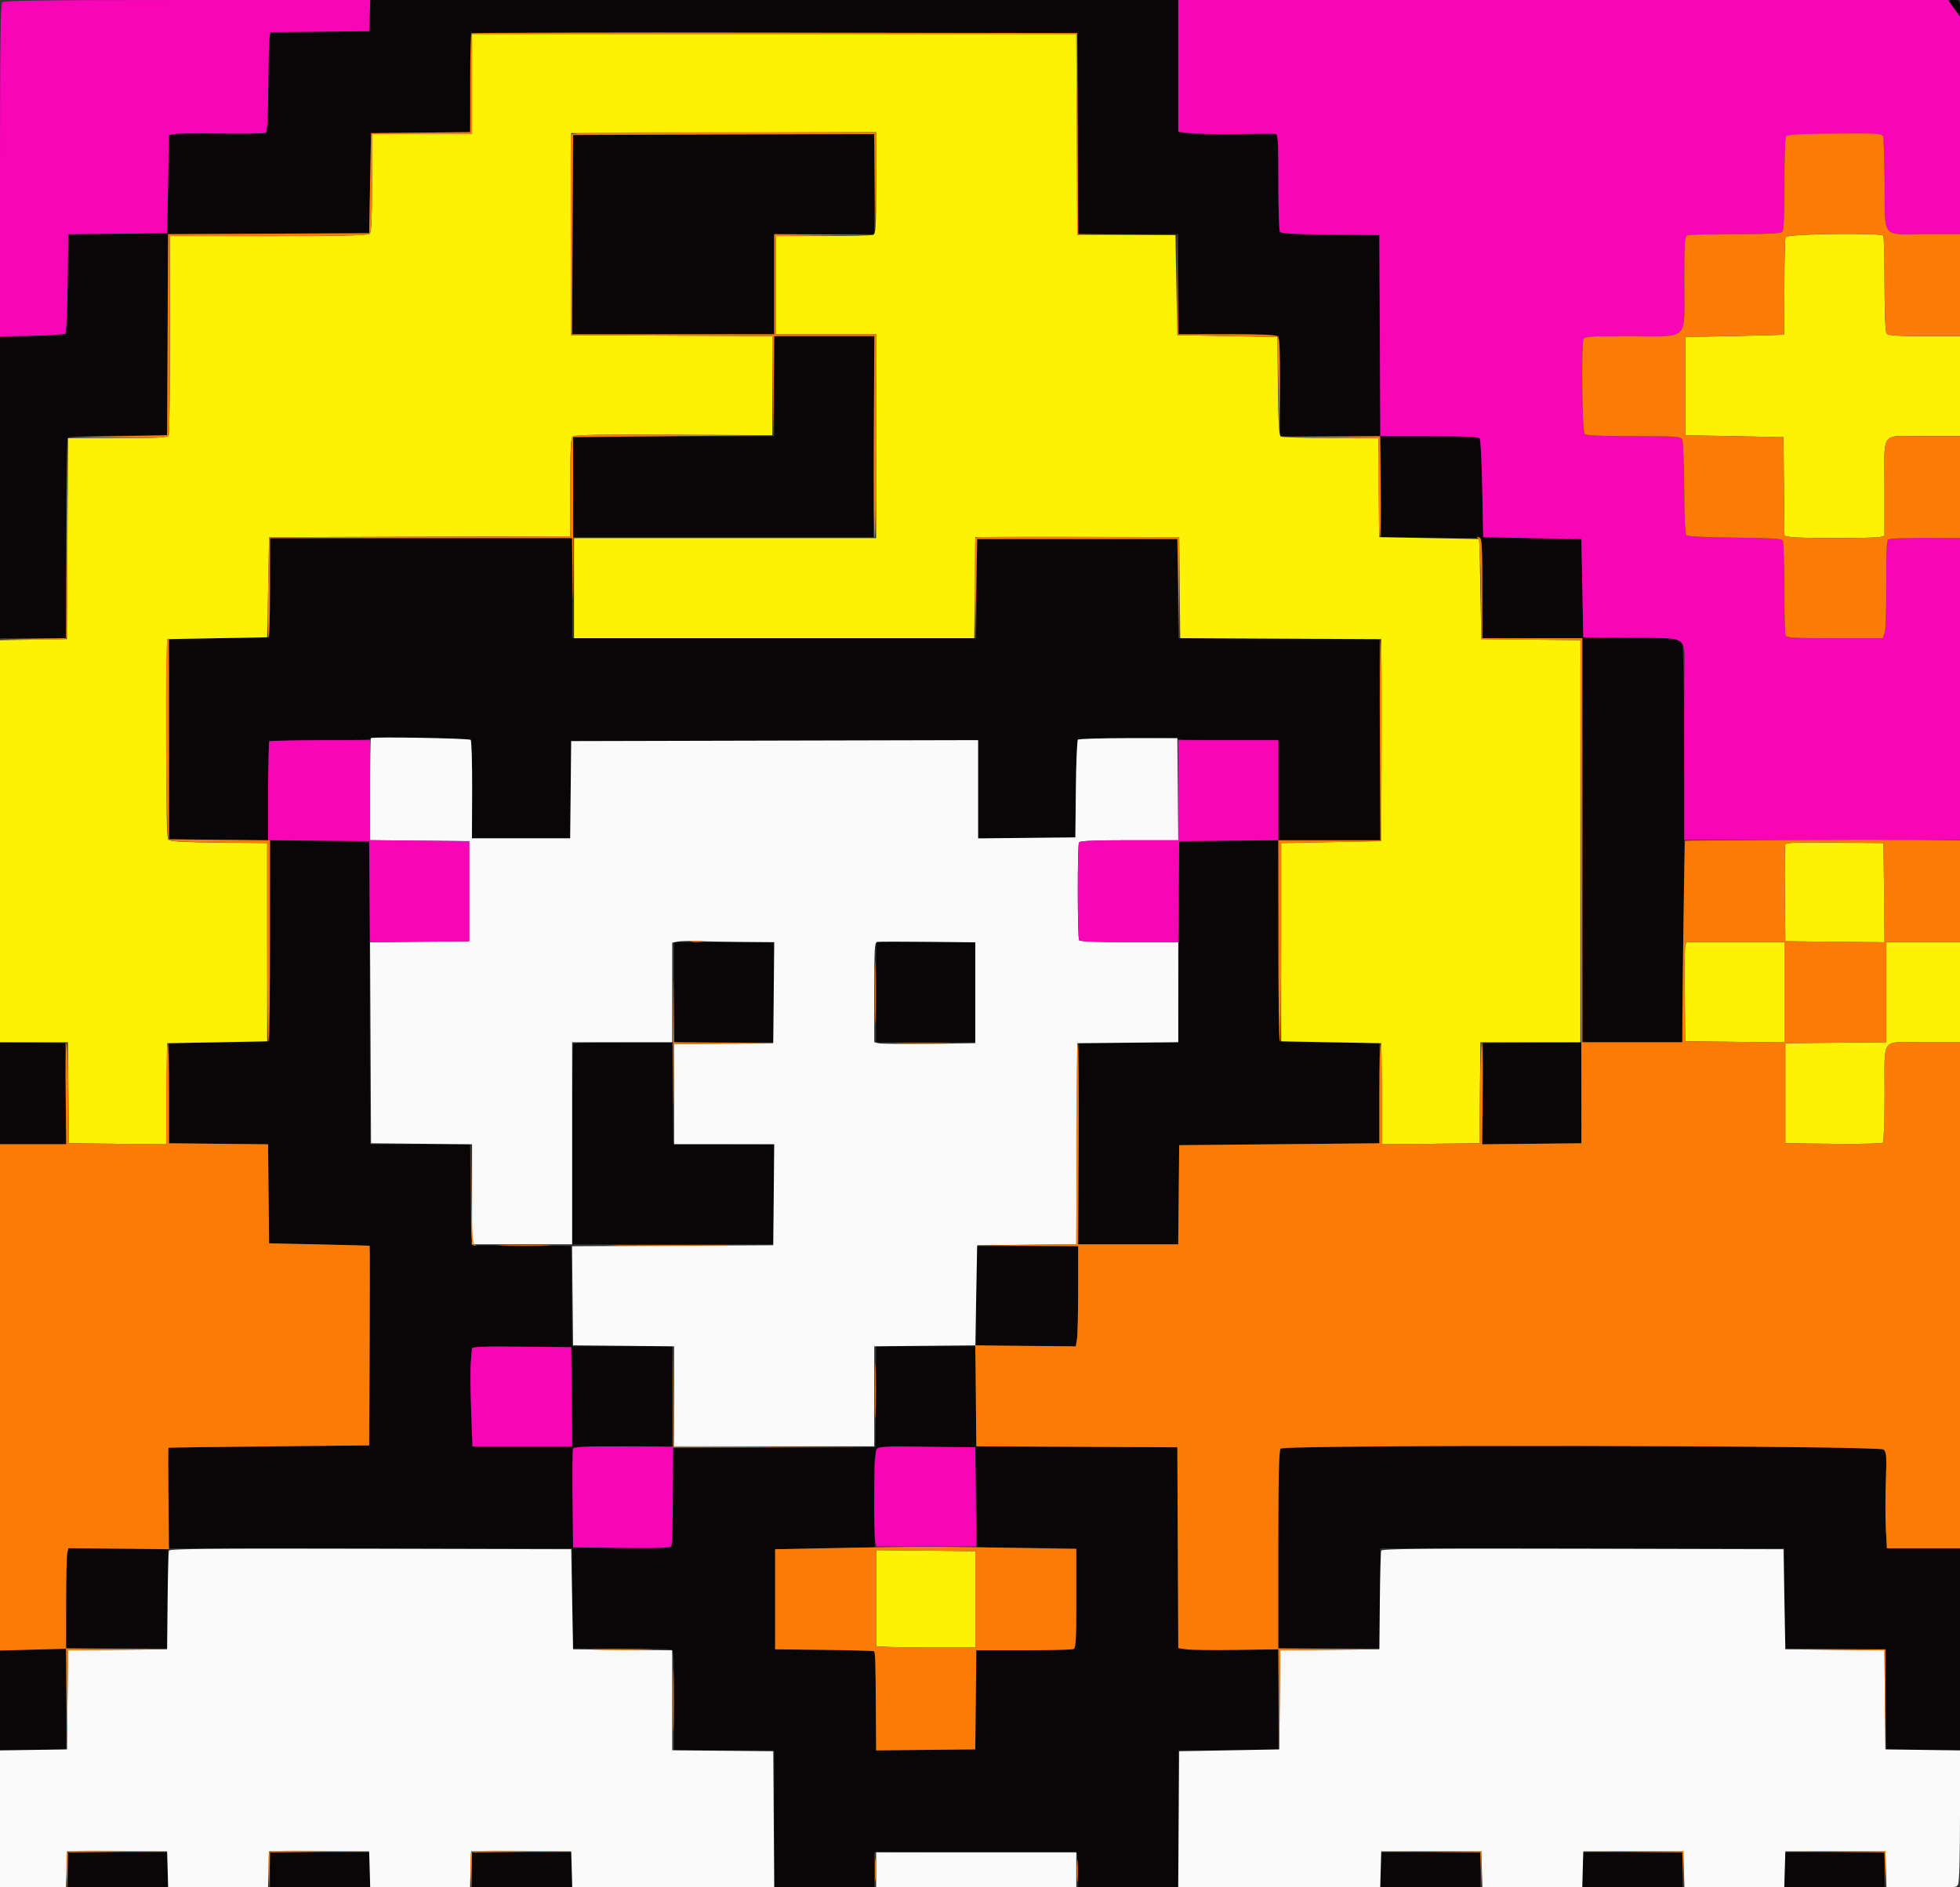 <svg id="svg" version="1.1" xmlns="http://www.w3.org/2000/svg" xmlns:xlink="http://www.w3.org/1999/xlink" width="400" height="385.185" viewBox="0, 0, 400,385.185"><rect x="0" y="0" width="400" height="385.185" fill="#333333" stroke="none"/><g id="svgg"><path id="path0" d="M75.449 3.179 L 75.337 6.358 65.265 6.461 L 55.193 6.564 55.007 7.537 C 54.905 8.073,54.788 12.618,54.748 17.638 C 54.695 24.199,54.546 26.850,54.216 27.069 C 53.964 27.236,49.942 27.316,45.279 27.246 C 40.617 27.176,36.281 27.219,35.645 27.340 L 34.489 27.560 34.297 37.576 L 34.104 47.592 24.017 47.694 L 13.930 47.797 13.805 57.778 C 13.736 63.268,13.536 67.904,13.360 68.080 C 13.184 68.257,10.106 68.459,6.520 68.530 L 0.000 68.658 0.000 99.454 L 0.000 130.250 6.744 130.250 L 13.487 130.250 13.493 110.116 C 13.497 99.041,13.635 89.767,13.801 89.506 C 14.025 89.154,16.692 89.004,24.103 88.928 L 34.104 88.825 34.204 68.308 L 34.303 47.791 54.820 47.691 L 75.337 47.592 75.530 37.380 L 75.723 27.168 85.832 27.065 L 95.941 26.962 96.044 16.853 L 96.146 6.744 157.996 6.744 L 219.846 6.744 219.946 27.264 L 220.045 47.784 230.254 47.784 L 240.462 47.784 240.462 57.996 L 240.462 68.208 250.405 68.208 C 257.624 68.208,260.473 68.335,260.809 68.671 C 261.145 69.006,261.272 71.856,261.272 79.075 L 261.272 89.017 271.477 89.017 L 281.683 89.017 281.786 99.326 L 281.888 109.634 291.715 109.721 C 297.119 109.769,301.758 109.812,302.023 109.817 C 302.396 109.824,302.505 112.131,302.505 120.039 L 302.505 130.250 312.717 130.250 L 322.929 130.250 322.929 171.477 L 322.929 212.704 312.813 212.807 L 302.697 212.909 302.595 223.224 L 302.492 233.539 312.614 233.436 L 322.736 233.333 322.839 223.025 L 322.941 212.717 333.086 212.717 L 343.231 212.717 343.489 196.050 C 343.933 167.421,343.802 131.640,343.252 130.900 C 342.832 130.334,341.602 130.245,332.948 130.157 L 323.121 130.058 322.929 120.039 L 322.736 110.019 312.717 109.827 L 302.697 109.634 302.505 99.807 C 302.399 94.403,302.172 89.764,302.000 89.499 C 301.764 89.134,299.267 89.017,291.695 89.017 L 281.702 89.017 281.603 68.497 L 281.503 47.977 271.502 47.874 C 264.091 47.798,261.423 47.648,261.200 47.296 C 261.034 47.035,260.895 42.442,260.892 37.091 C 260.887 28.104,260.835 27.356,260.212 27.305 C 259.841 27.275,256.243 27.294,252.216 27.347 C 248.189 27.400,243.897 27.318,242.678 27.165 L 240.462 26.886 240.462 13.443 L 240.462 0.000 158.012 -0.000 L 75.561 -0.000 75.449 3.179 M398.049 0.674 C 398.262 1.045,398.785 1.782,399.210 2.312 L 399.983 3.276 399.991 1.638 C 400.000 0.069,399.951 0.000,398.830 0.000 C 397.826 0.000,397.715 0.095,398.049 0.674 M117.020 27.617 C 116.879 27.759,116.763 36.949,116.763 48.041 L 116.763 68.208 137.380 68.208 L 157.996 68.208 157.996 57.996 L 157.996 47.784 168.208 47.784 L 178.420 47.784 178.420 37.572 L 178.420 27.360 147.848 27.360 C 131.034 27.360,117.161 27.476,117.020 27.617 M157.996 78.802 L 157.996 89.011 137.476 89.110 L 116.956 89.210 116.956 99.422 L 116.956 109.634 147.592 109.634 L 178.227 109.634 178.327 89.114 L 178.427 68.593 168.211 68.593 L 157.996 68.593 157.996 78.802 M55.016 119.942 L 54.913 130.058 44.701 130.250 L 34.489 130.443 34.489 150.867 L 34.489 171.291 44.599 171.394 L 54.708 171.496 54.811 161.374 L 54.913 151.252 64.933 151.154 C 70.443 151.101,75.212 150.957,75.530 150.834 C 76.465 150.475,95.682 150.633,96.051 151.003 C 96.237 151.189,96.373 155.786,96.352 161.220 L 96.315 171.098 106.340 171.098 L 116.365 171.098 116.467 161.175 L 116.570 151.252 158.092 151.154 L 199.615 151.056 199.615 161.084 L 199.615 171.111 209.538 171.008 L 219.461 170.906 219.564 161.091 C 219.620 155.694,219.809 151.135,219.982 150.962 C 220.324 150.620,240.046 150.515,240.384 150.853 C 240.498 150.967,245.157 151.060,250.739 151.060 L 260.886 151.060 260.886 161.265 L 260.886 171.471 250.771 171.574 L 240.655 171.676 240.555 192.190 L 240.456 212.704 230.343 212.807 L 220.231 212.909 220.131 233.430 L 220.032 253.950 230.241 253.950 L 240.450 253.950 240.552 243.834 L 240.655 233.719 261.079 233.526 L 281.503 233.333 281.503 223.121 L 281.503 212.909 271.291 212.717 L 261.079 212.524 260.979 192.004 L 260.880 171.484 271.291 171.484 L 281.702 171.484 281.603 150.963 L 281.503 130.443 260.989 130.343 L 240.475 130.244 240.372 120.132 L 240.270 110.019 219.846 110.019 L 199.422 110.019 199.319 120.135 L 199.216 130.250 157.990 130.250 L 116.763 130.250 116.763 120.039 L 116.763 109.827 85.941 109.827 L 55.119 109.827 55.016 119.942 M55.013 191.997 L 54.913 212.524 44.701 212.717 L 34.489 212.909 34.489 223.121 L 34.489 233.333 44.599 233.436 L 54.708 233.539 54.811 243.648 L 54.913 253.757 65.125 253.972 C 70.742 254.091,75.382 254.221,75.437 254.261 C 75.492 254.302,75.492 263.483,75.437 274.663 L 75.337 294.990 54.913 295.192 C 43.680 295.302,34.446 295.432,34.393 295.481 C 34.340 295.529,34.297 300.164,34.297 305.780 L 34.297 315.992 24.130 315.992 L 13.963 315.992 13.730 316.859 C 13.603 317.336,13.496 321.932,13.493 327.071 L 13.487 336.416 12.620 336.470 C 11.121 336.563,6.484 336.701,3.179 336.752 L 0.000 336.802 0.000 347.013 L 0.000 357.225 6.744 357.225 L 13.487 357.225 13.487 346.821 L 13.487 336.416 23.892 336.416 L 34.297 336.416 34.297 326.204 L 34.297 315.992 75.530 315.992 L 116.763 315.992 116.763 326.204 L 116.763 336.416 126.558 336.416 C 131.945 336.416,136.627 336.521,136.963 336.650 C 137.497 336.855,137.572 338.136,137.572 347.055 L 137.572 357.225 147.784 357.225 L 157.996 357.225 157.996 371.291 L 157.996 385.356 168.208 385.356 L 178.420 385.356 178.420 381.692 L 178.420 378.028 199.133 378.128 L 219.846 378.227 219.957 381.792 L 220.067 385.356 230.265 385.356 L 240.462 385.356 240.462 371.291 L 240.462 357.225 250.674 357.225 L 260.886 357.225 260.886 346.821 L 260.886 336.416 271.291 336.416 L 281.696 336.416 281.696 326.204 L 281.696 315.992 322.929 315.992 L 364.162 315.992 364.162 326.198 L 364.162 336.404 374.470 336.506 L 384.778 336.609 384.881 346.917 L 384.984 357.225 392.492 357.225 L 400.000 357.225 400.000 336.609 L 400.000 315.992 392.542 315.992 L 385.083 315.992 384.870 312.123 C 384.753 309.994,384.751 305.608,384.867 302.376 C 385.053 297.172,385.002 296.425,384.418 295.841 C 383.523 294.946,262.064 294.806,261.322 295.700 C 261.022 296.062,260.863 302.280,260.793 316.413 L 260.694 336.609 252.216 336.728 C 247.553 336.794,243.002 336.740,242.104 336.609 L 240.469 336.370 240.369 315.873 L 240.270 295.376 219.750 295.276 L 199.229 295.176 199.229 284.968 L 199.229 274.759 209.391 274.759 L 219.552 274.759 219.791 273.314 C 219.923 272.519,220.032 267.924,220.034 263.102 L 220.039 254.335 209.634 254.335 L 199.229 254.335 199.229 264.547 L 199.229 274.759 189.017 274.759 L 178.805 274.759 178.770 283.911 C 178.751 288.945,178.707 293.584,178.674 294.220 L 178.613 295.376 157.900 295.475 L 137.187 295.575 137.187 285.167 L 137.187 274.759 126.981 274.759 L 116.776 274.759 116.673 264.529 L 116.570 254.298 106.358 254.220 L 96.146 254.143 96.044 243.834 L 95.941 233.526 85.738 233.526 L 75.534 233.526 75.436 202.601 L 75.337 171.676 65.225 171.574 L 55.113 171.471 55.013 191.997 M137.572 202.505 L 137.572 212.717 147.784 212.717 L 157.996 212.717 157.996 202.505 L 157.996 192.293 147.784 192.293 L 137.572 192.293 137.572 202.505 M178.805 202.505 L 178.805 212.717 189.017 212.717 L 199.229 212.717 199.229 202.505 L 199.229 192.293 189.017 192.293 L 178.805 192.293 178.805 202.505 M-0.000 223.112 L 0.000 233.526 6.750 233.526 L 13.500 233.526 13.397 223.218 L 13.295 212.909 6.647 212.804 L -0.000 212.699 -0.000 223.112 M117.020 212.974 C 116.879 213.115,116.763 222.392,116.763 233.590 L 116.763 253.950 137.380 253.950 L 157.996 253.950 157.996 243.744 L 157.996 233.539 147.688 233.436 L 137.380 233.333 137.277 223.025 L 137.174 212.717 127.226 212.717 C 121.754 212.717,117.161 212.832,117.020 212.974 M116.673 285.067 L 116.776 295.183 106.600 295.183 L 96.423 295.183 96.153 287.765 C 96.004 283.685,95.974 279.306,96.086 278.035 C 96.197 276.763,96.300 275.503,96.314 275.234 C 96.334 274.851,98.505 274.768,106.455 274.849 L 116.570 274.952 116.673 285.067 M136.686 295.489 C 137.260 295.854,137.481 315.082,136.918 315.645 C 136.707 315.856,132.483 315.963,126.756 315.903 L 116.956 315.800 116.853 305.980 C 116.796 300.579,116.834 295.940,116.937 295.671 C 117.148 295.121,135.835 294.948,136.686 295.489 M199.229 305.588 L 199.422 315.800 209.538 315.902 L 219.653 316.005 219.653 326.169 C 219.653 335.082,219.578 336.363,219.044 336.568 C 218.708 336.696,214.116 336.802,208.838 336.802 L 199.242 336.802 199.139 346.917 L 199.037 357.033 188.921 357.135 L 178.805 357.238 178.745 348.272 C 178.681 338.714,178.632 337.271,178.366 337.004 C 178.273 336.911,173.695 336.784,168.193 336.722 L 158.189 336.609 158.189 326.397 L 158.189 316.185 168.356 315.992 L 178.522 315.800 178.448 306.279 C 178.351 293.790,177.034 295.147,189.131 295.273 L 199.037 295.376 199.229 305.588 M13.873 381.696 L 13.873 385.356 24.085 385.356 L 34.297 385.356 34.297 381.696 L 34.297 378.035 24.085 378.035 L 13.873 378.035 13.873 381.696 M55.106 381.696 L 55.106 385.356 65.318 385.356 L 75.530 385.356 75.530 381.696 L 75.530 378.035 65.318 378.035 L 55.106 378.035 55.106 381.696 M96.339 381.696 L 96.339 385.356 106.551 385.356 L 116.763 385.356 116.763 381.696 L 116.763 378.035 106.551 378.035 L 96.339 378.035 96.339 381.696 M281.696 381.696 L 281.696 385.356 291.908 385.356 L 302.119 385.356 302.119 381.696 L 302.119 378.035 291.908 378.035 L 281.696 378.035 281.696 381.696 M322.929 381.696 L 322.929 385.356 333.141 385.356 L 343.353 385.356 343.353 381.696 L 343.353 378.035 333.141 378.035 L 322.929 378.035 322.929 381.696 M364.162 381.696 L 364.162 385.356 374.374 385.356 L 384.586 385.356 384.586 381.696 L 384.586 378.035 374.374 378.035 L 364.162 378.035 364.162 381.696 " stroke="none" fill="#080606" fill-rule="evenodd"></path><path id="path1" d="M75.690 150.642 C 75.602 150.731,75.530 155.453,75.530 161.137 L 75.530 171.471 85.645 171.574 L 95.761 171.676 95.761 181.888 L 95.761 192.100 85.642 192.203 L 75.523 192.306 75.623 212.820 L 75.723 233.333 86.031 233.436 L 96.339 233.539 96.339 243.744 L 96.339 253.950 106.551 253.950 L 116.763 253.950 116.763 233.333 L 116.763 212.717 126.975 212.717 L 137.187 212.717 137.187 202.553 L 137.187 192.389 138.285 192.170 C 138.889 192.049,140.666 192.004,142.235 192.070 C 143.803 192.136,147.994 192.213,151.548 192.241 L 158.009 192.293 157.906 202.601 L 157.803 212.909 147.688 213.012 L 137.572 213.115 137.572 223.320 L 137.572 233.526 147.790 233.526 L 158.009 233.526 157.906 243.834 L 157.803 254.143 137.277 254.242 L 116.750 254.342 116.853 264.454 L 116.956 274.566 127.264 274.669 L 137.572 274.772 137.572 284.977 L 137.572 295.183 157.996 295.183 L 178.420 295.183 178.420 284.977 L 178.420 274.772 188.728 274.669 L 199.037 274.566 199.229 264.355 L 199.422 254.143 209.534 254.040 L 219.646 253.937 219.746 233.423 L 219.846 212.909 230.154 212.807 L 240.462 212.704 240.462 202.499 L 240.462 192.293 230.466 192.293 C 223.982 192.293,220.383 192.153,220.223 191.893 C 219.888 191.352,219.871 172.452,220.204 171.912 C 220.388 171.615,223.546 171.484,230.472 171.484 L 240.475 171.484 240.372 161.065 L 240.270 150.647 230.284 150.647 C 224.791 150.647,220.155 150.789,219.982 150.962 C 219.809 151.135,219.620 155.694,219.564 161.091 L 219.461 170.906 209.538 171.008 L 199.615 171.111 199.615 161.084 L 199.615 151.056 158.092 151.154 L 116.570 151.252 116.467 161.175 L 116.365 171.098 106.340 171.098 L 96.315 171.098 96.352 161.220 C 96.373 155.786,96.238 151.189,96.053 151.004 C 95.724 150.676,76.007 150.325,75.690 150.642 M199.037 202.615 L 199.037 212.909 189.611 213.027 C 184.427 213.092,179.788 213.045,179.303 212.924 L 178.420 212.702 178.420 202.526 C 178.420 193.309,178.481 192.338,179.066 192.225 C 179.422 192.156,184.061 192.150,189.375 192.210 L 199.037 192.320 199.037 202.615 M34.480 316.472 C 34.381 316.738,34.256 321.378,34.202 326.782 L 34.104 336.609 23.995 336.712 L 13.886 336.814 13.783 346.924 L 13.680 357.033 6.840 357.138 L 0.000 357.243 0.000 371.300 L 0.000 385.356 6.730 385.356 L 13.460 385.356 13.570 381.599 L 13.680 377.842 23.892 377.842 L 34.104 377.842 34.214 381.599 L 34.325 385.356 44.509 385.356 L 54.693 385.356 54.803 381.599 L 54.913 377.842 65.125 377.842 L 75.337 377.842 75.447 381.599 L 75.558 385.356 85.742 385.356 L 95.926 385.356 96.036 381.599 L 96.146 377.842 106.358 377.842 L 116.570 377.842 116.681 381.599 L 116.791 385.356 137.398 385.356 L 158.006 385.356 157.905 371.387 L 157.803 357.418 147.495 357.315 L 137.187 357.213 137.187 347.014 L 137.187 336.814 127.071 336.712 L 116.956 336.609 116.763 326.397 L 116.570 316.185 75.615 316.087 C 43.052 316.009,34.622 316.088,34.480 316.472 M281.878 316.472 C 281.780 316.738,281.655 321.378,281.601 326.782 L 281.503 336.609 271.394 336.712 L 261.284 336.814 261.182 346.924 L 261.079 357.033 250.867 357.225 L 240.655 357.418 240.554 371.387 L 240.453 385.356 261.060 385.356 L 281.668 385.356 281.778 381.599 L 281.888 377.842 292.100 377.842 L 302.312 377.842 302.422 381.599 L 302.533 385.356 312.717 385.356 L 322.901 385.356 323.011 381.599 L 323.121 377.842 333.333 377.842 L 343.545 377.842 343.656 381.599 L 343.766 385.356 353.950 385.356 L 364.134 385.356 364.244 381.599 L 364.355 377.842 374.566 377.842 L 384.778 377.842 384.889 381.599 L 384.999 385.356 392.101 385.356 C 398.727 385.356,399.229 385.307,399.601 384.611 C 399.854 384.139,400.000 378.993,400.000 370.554 L 400.000 357.242 392.389 357.137 L 384.778 357.033 384.676 346.924 L 384.573 336.814 374.464 336.712 L 364.355 336.609 364.162 326.397 L 363.969 316.185 323.014 316.087 C 290.451 316.009,282.021 316.088,281.878 316.472 M178.805 381.696 L 178.805 385.356 199.229 385.356 L 219.653 385.356 219.653 381.696 L 219.653 378.035 199.229 378.035 L 178.805 378.035 178.805 381.696 " stroke="none" fill="#fafafa" fill-rule="evenodd"></path><path id="path2" d="M0.462 0.462 C 0.110 0.815,-0.000 8.965,-0.000 34.792 L -0.000 68.658 6.520 68.530 C 10.106 68.459,13.184 68.257,13.360 68.080 C 13.536 67.904,13.736 63.268,13.805 57.778 L 13.930 47.797 24.017 47.694 L 34.104 47.592 34.297 37.576 L 34.489 27.560 35.645 27.340 C 36.281 27.219,40.617 27.176,45.279 27.246 C 49.942 27.316,53.964 27.236,54.216 27.069 C 54.546 26.850,54.695 24.199,54.748 17.638 C 54.788 12.618,54.905 8.073,55.007 7.537 L 55.193 6.564 65.265 6.461 L 75.337 6.358 75.449 3.179 L 75.561 0.000 38.243 0.000 C 9.732 0.000,0.816 0.109,0.462 0.462 M240.462 13.443 L 240.462 26.886 242.678 27.165 C 243.897 27.318,248.189 27.400,252.216 27.347 C 256.243 27.294,259.841 27.275,260.212 27.305 C 260.835 27.356,260.887 28.104,260.892 37.091 C 260.895 42.442,261.034 47.035,261.200 47.296 C 261.423 47.648,264.091 47.798,271.502 47.874 L 281.503 47.977 281.603 68.497 L 281.702 89.017 291.695 89.017 C 299.267 89.017,301.764 89.134,302.000 89.499 C 302.172 89.764,302.399 94.403,302.505 99.807 L 302.697 109.634 312.717 109.827 L 322.736 110.019 322.929 120.039 L 323.121 130.058 333.034 130.161 C 344.910 130.284,343.785 129.495,343.737 137.675 C 343.718 140.904,343.710 149.816,343.720 157.480 L 343.738 171.416 371.869 171.403 L 400.000 171.390 400.000 140.608 L 400.000 109.827 395.472 109.771 C 389.127 109.694,385.605 109.847,385.216 110.215 C 385.033 110.389,384.911 114.503,384.944 119.358 C 384.980 124.577,384.844 128.607,384.612 129.218 L 384.219 130.250 374.425 130.250 C 365.848 130.250,364.601 130.175,364.396 129.641 C 364.267 129.306,364.159 124.927,364.156 119.911 C 364.153 114.894,364.010 110.570,363.840 110.301 C 363.606 109.933,361.203 109.791,354.038 109.723 C 348.223 109.669,344.394 109.482,344.154 109.241 C 343.912 108.999,343.744 105.308,343.716 99.615 C 343.691 94.538,343.507 90.076,343.306 89.700 C 342.971 89.075,342.136 89.017,333.397 89.017 C 326.488 89.017,323.726 88.890,323.391 88.555 C 322.902 88.066,322.694 70.424,323.163 69.203 C 323.367 68.670,324.580 68.593,332.797 68.593 C 344.974 68.593,343.738 69.830,343.738 57.652 C 343.738 49.436,343.815 48.223,344.348 48.018 C 344.683 47.889,349.070 47.784,354.097 47.784 C 360.692 47.784,363.366 47.655,363.699 47.322 C 364.033 46.988,364.163 44.279,364.168 37.592 C 364.171 32.494,364.307 28.114,364.470 27.857 C 364.820 27.307,383.687 27.075,384.218 27.614 C 384.393 27.792,384.572 32.100,384.615 37.187 C 384.715 48.976,383.806 47.784,392.692 47.784 L 400.000 47.784 400.000 25.593 L 400.000 3.402 398.779 1.701 L 397.557 0.000 319.010 0.000 L 240.462 0.000 240.462 13.443 M54.978 151.317 C 54.836 151.458,54.721 156.050,54.721 161.522 L 54.721 171.471 65.029 171.574 L 75.337 171.676 75.440 181.991 L 75.542 192.306 85.652 192.203 L 95.761 192.100 95.761 181.888 L 95.761 171.676 85.645 171.574 L 75.530 171.471 75.530 161.265 L 75.530 151.060 65.382 151.060 C 59.801 151.060,55.119 151.175,54.978 151.317 M240.462 161.272 L 240.462 171.484 230.466 171.484 C 223.545 171.484,220.388 171.615,220.204 171.912 C 219.871 172.452,219.888 191.352,220.223 191.893 C 220.383 192.152,223.980 192.293,230.460 192.293 L 240.450 192.293 240.552 181.985 L 240.655 171.676 250.771 171.574 L 260.886 171.471 260.886 161.265 L 260.886 151.060 250.674 151.060 L 240.462 151.060 240.462 161.272 M96.314 275.234 C 96.300 275.503,96.197 276.763,96.086 278.035 C 95.974 279.306,96.004 283.685,96.153 287.765 L 96.423 295.183 106.600 295.183 L 116.776 295.183 116.673 285.067 L 116.570 274.952 106.455 274.849 C 98.505 274.768,96.334 274.851,96.314 275.234 M116.943 295.655 C 116.836 295.933,116.796 300.579,116.853 305.980 L 116.956 315.800 126.888 315.902 C 135.335 315.990,136.853 315.921,137.038 315.439 C 137.157 315.128,137.283 310.458,137.317 305.063 L 137.380 295.252 127.258 295.202 C 119.239 295.162,117.096 295.256,116.943 295.655 M178.822 295.922 C 178.392 296.726,178.252 313.208,178.663 314.740 L 178.895 315.607 189.069 315.607 L 199.242 315.607 199.139 305.491 L 199.037 295.376 189.131 295.273 C 179.646 295.174,179.208 295.202,178.822 295.922 " stroke="none" fill="#f905b8" fill-rule="evenodd"></path><path id="path3" d="M96.339 17.148 L 96.339 27.360 86.127 27.360 L 75.915 27.360 75.915 37.303 C 75.915 44.522,75.789 47.371,75.453 47.707 C 75.105 48.055,69.998 48.170,54.836 48.170 L 34.682 48.170 34.682 68.177 C 34.682 79.180,34.577 88.458,34.448 88.793 C 34.243 89.328,32.963 89.403,24.047 89.403 L 13.880 89.403 13.780 109.923 L 13.680 130.443 6.840 130.548 L 0.000 130.654 0.000 171.685 L 0.000 212.717 6.930 212.717 L 13.860 212.717 13.963 223.025 L 14.066 233.333 23.982 233.436 L 33.899 233.539 34.001 223.224 L 34.104 212.909 44.316 212.717 L 54.528 212.524 54.528 192.293 L 54.528 172.062 44.647 171.959 C 36.932 171.879,34.671 171.742,34.335 171.337 C 34.027 170.966,33.933 165.073,34.004 150.631 L 34.104 130.443 44.316 130.250 L 54.528 130.058 54.721 119.846 L 54.913 109.634 85.645 109.535 L 116.378 109.437 116.378 99.467 C 116.378 91.482,116.483 89.410,116.907 89.058 C 117.292 88.738,122.917 88.646,137.524 88.721 L 157.611 88.825 157.611 78.712 L 157.611 68.600 137.091 68.500 L 116.570 68.401 116.570 47.784 L 116.570 27.168 147.688 27.069 L 178.805 26.970 178.805 37.336 C 178.805 46.433,178.731 47.730,178.196 47.936 C 177.861 48.064,173.265 48.170,167.984 48.170 L 158.382 48.170 158.382 58.189 L 158.382 68.208 168.593 68.208 L 178.805 68.208 178.805 89.017 L 178.805 109.827 147.977 109.827 L 117.148 109.827 117.148 120.039 L 117.148 130.250 157.990 130.250 L 198.831 130.250 198.934 119.942 L 199.037 109.634 219.846 109.634 L 240.655 109.634 240.758 119.939 L 240.860 130.244 261.374 130.343 L 281.888 130.443 281.888 151.060 L 281.888 171.676 271.676 171.869 L 261.464 172.062 261.464 192.293 L 261.464 212.524 271.676 212.717 L 281.888 212.909 281.991 223.224 L 282.094 233.539 292.010 233.436 L 301.927 233.333 302.029 223.025 L 302.132 212.717 312.338 212.717 L 322.543 212.717 322.543 171.683 L 322.543 130.649 312.428 130.546 L 302.312 130.443 302.119 120.231 L 301.927 110.019 291.715 109.827 L 281.503 109.634 281.400 99.518 L 281.297 89.403 271.574 89.397 C 266.225 89.394,261.636 89.255,261.375 89.089 C 261.023 88.866,260.873 86.198,260.797 78.787 L 260.694 68.786 250.482 68.593 L 240.270 68.401 240.077 58.189 L 239.884 47.977 229.865 47.977 L 219.846 47.977 219.746 27.457 L 219.646 6.936 157.993 6.936 L 96.339 6.936 96.339 17.148 M364.396 48.394 C 364.267 48.729,364.162 53.324,364.162 58.606 C 364.162 63.887,364.118 68.244,364.066 68.288 C 364.013 68.332,359.461 68.462,353.950 68.577 L 343.931 68.786 343.931 78.805 L 343.931 88.825 353.950 89.017 L 363.969 89.210 364.072 99.279 L 364.174 109.347 365.372 109.587 C 366.907 109.894,382.571 109.891,383.719 109.584 L 384.586 109.351 384.586 99.794 C 384.586 87.633,383.566 89.017,392.527 89.017 L 400.000 89.017 400.000 78.805 L 400.000 68.593 392.725 68.593 C 387.275 68.593,385.348 68.469,385.040 68.099 C 384.776 67.780,384.619 64.193,384.600 58.030 C 384.583 52.764,384.476 48.304,384.362 48.120 C 383.945 47.444,364.659 47.709,364.396 48.394 M364.338 172.351 C 364.234 172.623,364.194 177.178,364.251 182.473 L 364.355 192.100 374.477 192.203 L 384.599 192.306 384.496 182.184 L 384.393 172.062 374.461 171.959 C 366.651 171.878,364.487 171.962,364.338 172.351 M343.926 193.160 C 343.809 193.637,343.762 198.189,343.822 203.276 L 343.931 212.524 354.046 212.627 L 364.162 212.730 364.162 202.511 L 364.162 192.293 354.150 192.293 L 344.138 192.293 343.926 193.160 M384.971 202.499 L 384.971 212.704 374.663 212.807 L 364.355 212.909 364.355 223.121 L 364.355 233.333 374.155 233.436 C 379.545 233.493,384.099 233.396,384.275 233.221 C 384.450 233.045,384.602 228.750,384.612 223.676 C 384.636 211.267,383.589 212.717,392.527 212.717 L 400.000 212.717 400.000 202.505 L 400.000 192.293 392.486 192.293 L 384.971 192.293 384.971 202.499 M178.805 326.005 C 178.805 331.307,178.805 335.776,178.805 335.934 C 178.805 336.093,183.357 336.224,188.921 336.224 L 199.037 336.224 199.037 326.397 L 199.037 316.570 188.921 316.468 L 178.805 316.365 178.805 326.005 " stroke="none" fill="#fbf206" fill-rule="evenodd"></path><path id="path4" d="M96.212 6.807 C 96.070 6.949,95.954 11.542,95.954 17.014 L 95.954 26.962 85.838 27.065 L 75.723 27.168 75.530 37.380 L 75.337 47.592 54.820 47.691 L 34.303 47.791 34.204 68.308 L 34.104 88.825 23.892 89.027 L 13.680 89.229 23.947 89.316 C 33.005 89.392,34.242 89.331,34.448 88.793 C 34.577 88.458,34.682 79.180,34.682 68.177 L 34.682 48.170 54.836 48.170 C 69.998 48.170,75.105 48.055,75.453 47.707 C 75.789 47.371,75.915 44.522,75.915 37.303 L 75.915 27.360 86.127 27.360 L 96.339 27.360 96.339 17.148 L 96.339 6.936 157.993 6.936 L 219.646 6.936 219.746 27.457 L 219.846 47.977 229.672 47.987 L 239.499 47.996 229.772 47.884 L 220.045 47.771 219.946 27.257 L 219.846 6.744 158.158 6.646 C 124.229 6.593,96.354 6.665,96.212 6.807 M116.554 27.457 C 116.453 27.722,116.415 37.042,116.470 48.170 L 116.570 68.401 137.084 68.500 L 157.598 68.600 157.707 78.905 L 157.817 89.210 157.906 78.902 L 157.996 68.593 168.215 68.593 L 178.433 68.593 178.330 89.210 C 178.274 100.549,178.357 109.827,178.516 109.827 C 178.675 109.827,178.805 100.462,178.805 89.017 L 178.805 68.208 168.593 68.208 L 158.382 68.208 158.382 58.195 L 158.382 48.183 168.304 48.073 L 178.227 47.963 168.112 47.874 L 157.996 47.784 157.996 57.996 L 157.996 68.208 137.376 68.208 L 116.756 68.208 116.856 47.881 L 116.956 27.553 147.682 27.454 L 178.407 27.356 178.517 37.666 L 178.626 47.977 178.716 37.476 L 178.805 26.975 147.772 26.975 C 123.301 26.975,116.700 27.077,116.554 27.457 M373.428 27.272 C 367.096 27.348,364.695 27.503,364.475 27.850 C 364.309 28.110,364.171 32.494,364.168 37.592 C 364.163 44.279,364.033 46.988,363.699 47.322 C 363.366 47.655,360.692 47.784,354.097 47.784 C 349.070 47.784,344.683 47.889,344.348 48.018 C 343.815 48.223,343.738 49.436,343.738 57.652 C 343.738 69.830,344.974 68.593,332.797 68.593 C 324.580 68.593,323.367 68.670,323.163 69.203 C 322.694 70.424,322.902 88.066,323.391 88.555 C 323.726 88.890,326.488 89.017,333.397 89.017 C 342.136 89.017,342.971 89.075,343.306 89.700 C 343.507 90.076,343.691 94.538,343.716 99.615 C 343.744 105.308,343.912 108.999,344.154 109.241 C 344.394 109.482,348.223 109.669,354.038 109.723 C 361.203 109.791,363.606 109.933,363.840 110.301 C 364.010 110.570,364.153 114.894,364.156 119.911 C 364.159 124.927,364.267 129.306,364.396 129.641 C 364.601 130.175,365.848 130.250,374.425 130.250 L 384.219 130.250 384.612 129.218 C 384.844 128.607,384.980 124.577,384.944 119.358 C 384.906 113.851,385.030 110.385,385.272 110.142 C 385.509 109.906,388.473 109.767,392.831 109.788 L 400.000 109.824 400.000 99.421 L 400.000 89.017 392.527 89.017 C 383.566 89.017,384.586 87.633,384.586 99.794 L 384.586 109.351 383.719 109.584 C 382.571 109.891,366.907 109.894,365.372 109.587 L 364.174 109.347 364.072 99.279 L 363.969 89.210 353.950 89.017 L 343.931 88.825 343.931 78.805 L 343.931 68.786 353.950 68.577 C 359.461 68.462,364.013 68.332,364.066 68.288 C 364.118 68.244,364.162 63.887,364.162 58.606 C 364.162 53.324,364.267 48.729,364.396 48.394 C 364.659 47.709,383.945 47.444,384.362 48.120 C 384.476 48.304,384.583 52.764,384.600 58.030 C 384.619 64.193,384.776 67.780,385.040 68.099 C 385.348 68.469,387.275 68.593,392.725 68.593 L 400.000 68.593 400.000 58.189 L 400.000 47.784 392.692 47.784 C 383.806 47.784,384.715 48.976,384.615 37.187 C 384.572 32.100,384.418 27.831,384.272 27.699 C 383.762 27.238,382.009 27.168,373.428 27.272 M240.260 57.996 L 240.270 68.401 250.482 68.593 L 260.694 68.786 260.896 78.998 L 261.098 89.210 261.185 79.171 C 261.249 71.778,261.150 69.011,260.809 68.671 C 260.473 68.335,257.625 68.208,250.411 68.208 L 240.475 68.208 240.363 57.900 L 240.250 47.592 240.260 57.996 M116.840 89.094 C 116.504 89.430,116.378 92.280,116.378 99.497 L 116.378 109.437 85.645 109.535 L 54.913 109.634 54.721 119.906 C 54.615 125.555,54.658 130.097,54.817 129.999 C 54.976 129.900,55.106 125.321,55.106 119.823 L 55.106 109.827 85.928 109.827 L 116.750 109.827 116.881 119.942 C 116.953 125.506,116.999 120.867,116.984 109.634 L 116.956 89.210 137.187 89.012 L 157.418 88.814 137.360 88.723 C 122.170 88.654,117.190 88.744,116.840 89.094 M271.387 89.306 L 281.310 89.416 281.310 99.406 C 281.310 104.900,281.440 109.476,281.599 109.575 C 281.758 109.673,281.839 105.088,281.780 99.386 L 281.671 89.017 271.568 89.107 L 261.464 89.196 271.387 89.306 M13.580 109.914 L 13.487 130.233 6.647 130.347 L -0.193 130.462 6.659 130.549 C 11.851 130.615,13.556 130.519,13.696 130.154 C 13.798 129.889,13.834 120.655,13.777 109.634 L 13.673 89.595 13.580 109.914 M199.104 109.695 C 198.961 109.838,198.883 114.565,198.931 120.199 L 199.017 130.443 199.220 120.231 L 199.422 110.019 219.846 110.019 L 240.270 110.019 240.475 120.231 L 240.681 130.443 240.668 120.039 L 240.655 109.634 220.010 109.534 C 208.655 109.479,199.247 109.552,199.104 109.695 M301.673 109.946 C 301.963 110.295,302.140 113.771,302.209 120.455 L 302.312 130.443 312.428 130.546 L 322.543 130.649 322.636 171.683 C 322.687 194.251,322.731 217.355,322.733 223.025 L 322.736 233.333 312.608 233.436 L 302.481 233.539 302.589 223.128 C 302.649 217.401,302.570 212.716,302.415 212.717 C 302.259 212.717,302.086 217.355,302.029 223.025 L 301.927 233.333 292.004 233.436 L 282.081 233.539 282.081 223.343 C 282.081 217.736,281.951 213.067,281.792 212.969 C 281.633 212.870,281.503 217.412,281.503 223.062 L 281.503 233.333 261.079 233.526 L 240.655 233.719 240.552 243.834 L 240.450 253.950 230.237 253.950 L 220.025 253.950 220.128 233.370 C 220.185 222.051,220.101 212.871,219.942 212.969 C 219.783 213.067,219.653 222.325,219.653 233.542 L 219.653 253.937 209.538 254.047 L 199.422 254.156 209.730 254.246 L 220.039 254.335 220.034 263.102 C 220.032 267.924,219.922 272.525,219.789 273.326 L 219.548 274.783 209.293 274.675 L 199.037 274.566 199.145 284.871 L 199.253 295.176 219.762 295.276 L 240.270 295.376 240.369 315.873 L 240.469 336.370 242.104 336.612 C 243.002 336.745,247.597 336.799,252.313 336.731 L 260.887 336.609 260.976 346.821 L 261.066 357.033 261.175 346.924 L 261.284 336.814 271.394 336.705 L 281.503 336.596 271.195 336.506 L 260.886 336.416 260.886 316.262 C 260.886 301.100,261.001 295.993,261.349 295.645 C 262.193 294.801,383.571 294.994,384.418 295.841 C 385.002 296.425,385.053 297.172,384.867 302.376 C 384.751 305.608,384.753 309.994,384.870 312.123 L 385.083 315.992 392.542 315.992 L 400.000 315.992 400.000 264.355 L 400.000 212.717 392.527 212.717 C 383.589 212.717,384.636 211.267,384.612 223.676 C 384.602 228.750,384.450 233.045,384.275 233.221 C 384.099 233.396,379.545 233.493,374.155 233.436 L 364.355 233.333 364.355 223.121 L 364.355 212.909 374.663 212.807 L 384.971 212.704 384.971 202.499 L 384.971 192.293 392.486 192.293 L 400.000 192.293 400.000 181.888 L 400.000 171.484 391.618 171.422 C 381.724 171.349,343.986 171.490,343.884 171.600 C 343.791 171.701,343.378 199.805,343.364 207.033 L 343.353 212.717 333.141 212.717 L 322.929 212.717 322.929 171.484 L 322.929 130.250 312.717 130.250 L 302.505 130.250 302.505 120.080 C 302.505 111.005,302.437 109.883,301.872 109.666 C 301.374 109.475,301.332 109.535,301.673 109.946 M34.168 130.507 C 33.625 131.050,33.875 170.974,34.424 171.430 C 34.762 171.710,38.295 171.891,44.733 171.959 L 54.528 172.062 54.528 192.352 C 54.528 203.512,54.658 212.563,54.817 212.465 C 54.976 212.366,55.106 203.108,55.106 191.891 L 55.106 171.496 44.798 171.394 L 34.489 171.291 34.489 150.771 C 34.489 139.485,34.475 130.250,34.457 130.250 C 34.440 130.250,34.310 130.366,34.168 130.507 M281.606 150.886 L 281.709 171.484 271.298 171.484 L 260.886 171.484 260.886 191.885 C 260.886 203.105,261.016 212.366,261.175 212.465 C 261.334 212.563,261.464 203.512,261.464 192.352 L 261.464 172.062 271.676 171.869 L 281.888 171.676 281.988 151.275 C 282.043 140.054,281.956 130.742,281.795 130.581 C 281.634 130.420,281.549 139.558,281.606 150.886 M384.496 182.184 L 384.599 192.306 374.477 192.203 L 364.355 192.100 364.251 182.473 C 364.194 177.178,364.234 172.623,364.338 172.351 C 364.487 171.962,366.651 171.878,374.461 171.959 L 384.393 172.062 384.496 182.184 M141.137 192.184 C 141.720 192.272,142.673 192.272,143.256 192.184 C 143.839 192.095,143.362 192.023,142.197 192.023 C 141.031 192.023,140.554 192.095,141.137 192.184 M137.366 212.717 C 137.366 224.056,137.415 228.784,137.476 223.224 L 137.585 213.115 147.694 213.005 L 157.803 212.896 147.694 212.806 L 137.585 212.717 137.476 202.408 C 137.416 196.739,137.366 201.378,137.366 212.717 M178.589 202.505 C 178.589 208.227,178.642 210.622,178.708 207.827 C 178.774 205.031,178.774 200.349,178.708 197.422 C 178.643 194.495,178.589 196.782,178.589 202.505 M364.162 202.511 L 364.162 212.730 354.046 212.627 L 343.931 212.524 343.822 203.276 C 343.762 198.189,343.809 193.637,343.926 193.160 L 344.138 192.293 354.150 192.293 L 364.162 192.293 364.162 202.511 M13.403 223.121 L 13.512 233.526 6.756 233.526 L 0.000 233.526 0.000 285.191 L 0.000 336.855 6.744 336.675 L 13.487 336.495 13.577 346.764 L 13.667 357.033 13.776 346.924 L 13.886 336.814 23.995 336.705 L 34.104 336.596 23.796 336.506 L 13.487 336.416 13.493 327.071 C 13.496 321.932,13.604 317.331,13.733 316.847 L 13.969 315.968 24.229 316.077 L 34.489 316.185 34.381 305.877 C 34.321 300.207,34.321 295.529,34.381 295.481 C 34.441 295.432,43.680 295.302,54.913 295.192 L 75.337 294.990 75.437 274.663 C 75.492 263.483,75.492 254.302,75.437 254.261 C 75.382 254.221,70.742 254.091,65.125 253.972 L 54.913 253.757 54.811 243.648 L 54.708 233.539 44.599 233.436 L 34.489 233.333 34.489 223.062 C 34.489 217.412,34.359 212.870,34.200 212.969 C 34.041 213.067,33.911 217.736,33.911 223.343 L 33.911 233.539 23.988 233.436 L 14.066 233.333 13.963 223.025 C 13.906 217.355,13.733 212.717,13.578 212.717 C 13.422 212.716,13.344 217.398,13.403 223.121 M183.741 213.005 C 186.349 213.072,190.511 213.071,192.989 213.004 C 195.468 212.937,193.333 212.883,188.247 212.883 C 183.160 212.883,181.132 212.938,183.741 213.005 M96.137 243.733 C 96.146 253.397,96.195 254.137,96.828 254.195 C 97.293 254.237,97.326 254.199,96.931 254.076 C 96.438 253.923,96.335 252.360,96.239 243.615 L 96.127 233.333 96.137 243.733 M102.623 254.238 C 105.125 254.305,109.114 254.305,111.486 254.237 C 113.859 254.170,111.811 254.115,106.936 254.115 C 102.062 254.115,100.121 254.171,102.623 254.238 M126.466 254.239 C 132.121 254.299,141.485 254.299,147.275 254.239 C 153.066 254.179,148.439 254.130,136.994 254.130 C 125.549 254.129,120.811 254.179,126.466 254.239 M137.370 284.971 L 137.380 295.376 157.707 295.381 L 178.035 295.386 157.810 295.281 L 137.585 295.176 137.472 284.871 L 137.360 274.566 137.370 284.971 M178.586 283.815 C 178.586 288.902,178.641 290.929,178.708 288.321 C 178.775 285.712,178.775 281.551,178.708 279.072 C 178.641 276.594,178.586 278.728,178.586 283.815 M168.401 315.983 L 158.189 316.185 158.189 326.397 L 158.189 336.609 168.193 336.722 C 173.695 336.784,178.273 336.911,178.366 337.004 C 178.632 337.271,178.681 338.714,178.745 348.272 L 178.805 357.238 188.921 357.135 L 199.037 357.033 199.139 346.917 L 199.242 336.802 208.838 336.802 C 214.116 336.802,218.708 336.696,219.044 336.568 C 219.578 336.363,219.653 335.087,219.653 326.226 L 219.653 316.118 204.561 315.862 C 189.369 315.605,187.060 315.613,168.401 315.983 M199.037 326.397 L 199.037 336.224 188.921 336.224 C 183.357 336.224,178.805 336.093,178.805 335.934 C 178.805 335.776,178.805 331.307,178.805 326.005 L 178.805 316.365 188.921 316.468 L 199.037 316.570 199.037 326.397 M121.846 336.704 C 124.536 336.770,129.045 336.770,131.866 336.704 C 134.686 336.638,132.486 336.584,126.975 336.584 C 121.464 336.584,119.156 336.638,121.846 336.704 M374.464 336.702 L 384.573 336.814 384.685 346.731 L 384.798 356.647 384.788 346.628 L 384.778 336.609 374.566 336.599 L 364.355 336.589 374.464 336.702 M137.356 347.013 C 137.355 352.736,137.409 355.131,137.475 352.335 C 137.541 349.540,137.541 344.857,137.475 341.931 C 137.410 339.004,137.356 341.291,137.356 347.013 M13.652 378.162 C 13.544 378.443,13.514 380.221,13.585 382.111 L 13.714 385.549 13.794 381.798 L 13.873 378.047 23.988 377.938 L 34.104 377.829 23.976 377.739 C 15.845 377.667,13.810 377.750,13.652 378.162 M54.885 378.162 C 54.777 378.443,54.747 380.221,54.818 382.111 L 54.947 385.549 55.027 381.798 L 55.106 378.047 65.222 377.938 L 75.337 377.829 65.209 377.739 C 57.078 377.667,55.043 377.750,54.885 378.162 M96.118 378.162 C 96.010 378.443,95.980 380.221,96.051 382.111 L 96.181 385.549 96.260 381.798 L 96.339 378.047 106.455 377.938 L 116.570 377.829 106.443 377.739 C 98.311 377.667,96.276 377.750,96.118 378.162 M291.990 377.935 L 302.092 378.047 302.224 381.703 L 302.356 385.358 302.334 381.600 L 302.312 377.842 292.100 377.832 L 281.888 377.822 291.990 377.935 M333.223 377.935 L 343.325 378.047 343.457 381.703 L 343.589 385.358 343.567 381.600 L 343.545 377.842 333.333 377.832 L 323.121 377.822 333.223 377.935 M374.456 377.935 L 384.558 378.047 384.690 381.703 L 384.823 385.358 384.801 381.600 L 384.778 377.842 374.566 377.832 L 364.355 377.822 374.456 377.935 M178.561 381.696 C 178.562 383.815,178.626 384.633,178.705 383.513 C 178.783 382.393,178.782 380.659,178.703 379.660 C 178.624 378.660,178.560 379.576,178.561 381.696 M219.792 381.888 C 219.792 383.902,219.857 384.725,219.936 383.719 C 220.016 382.712,220.016 381.065,219.936 380.058 C 219.857 379.051,219.792 379.875,219.792 381.888 " stroke="none" fill="#fb7c04" fill-rule="evenodd"></path></g></svg>